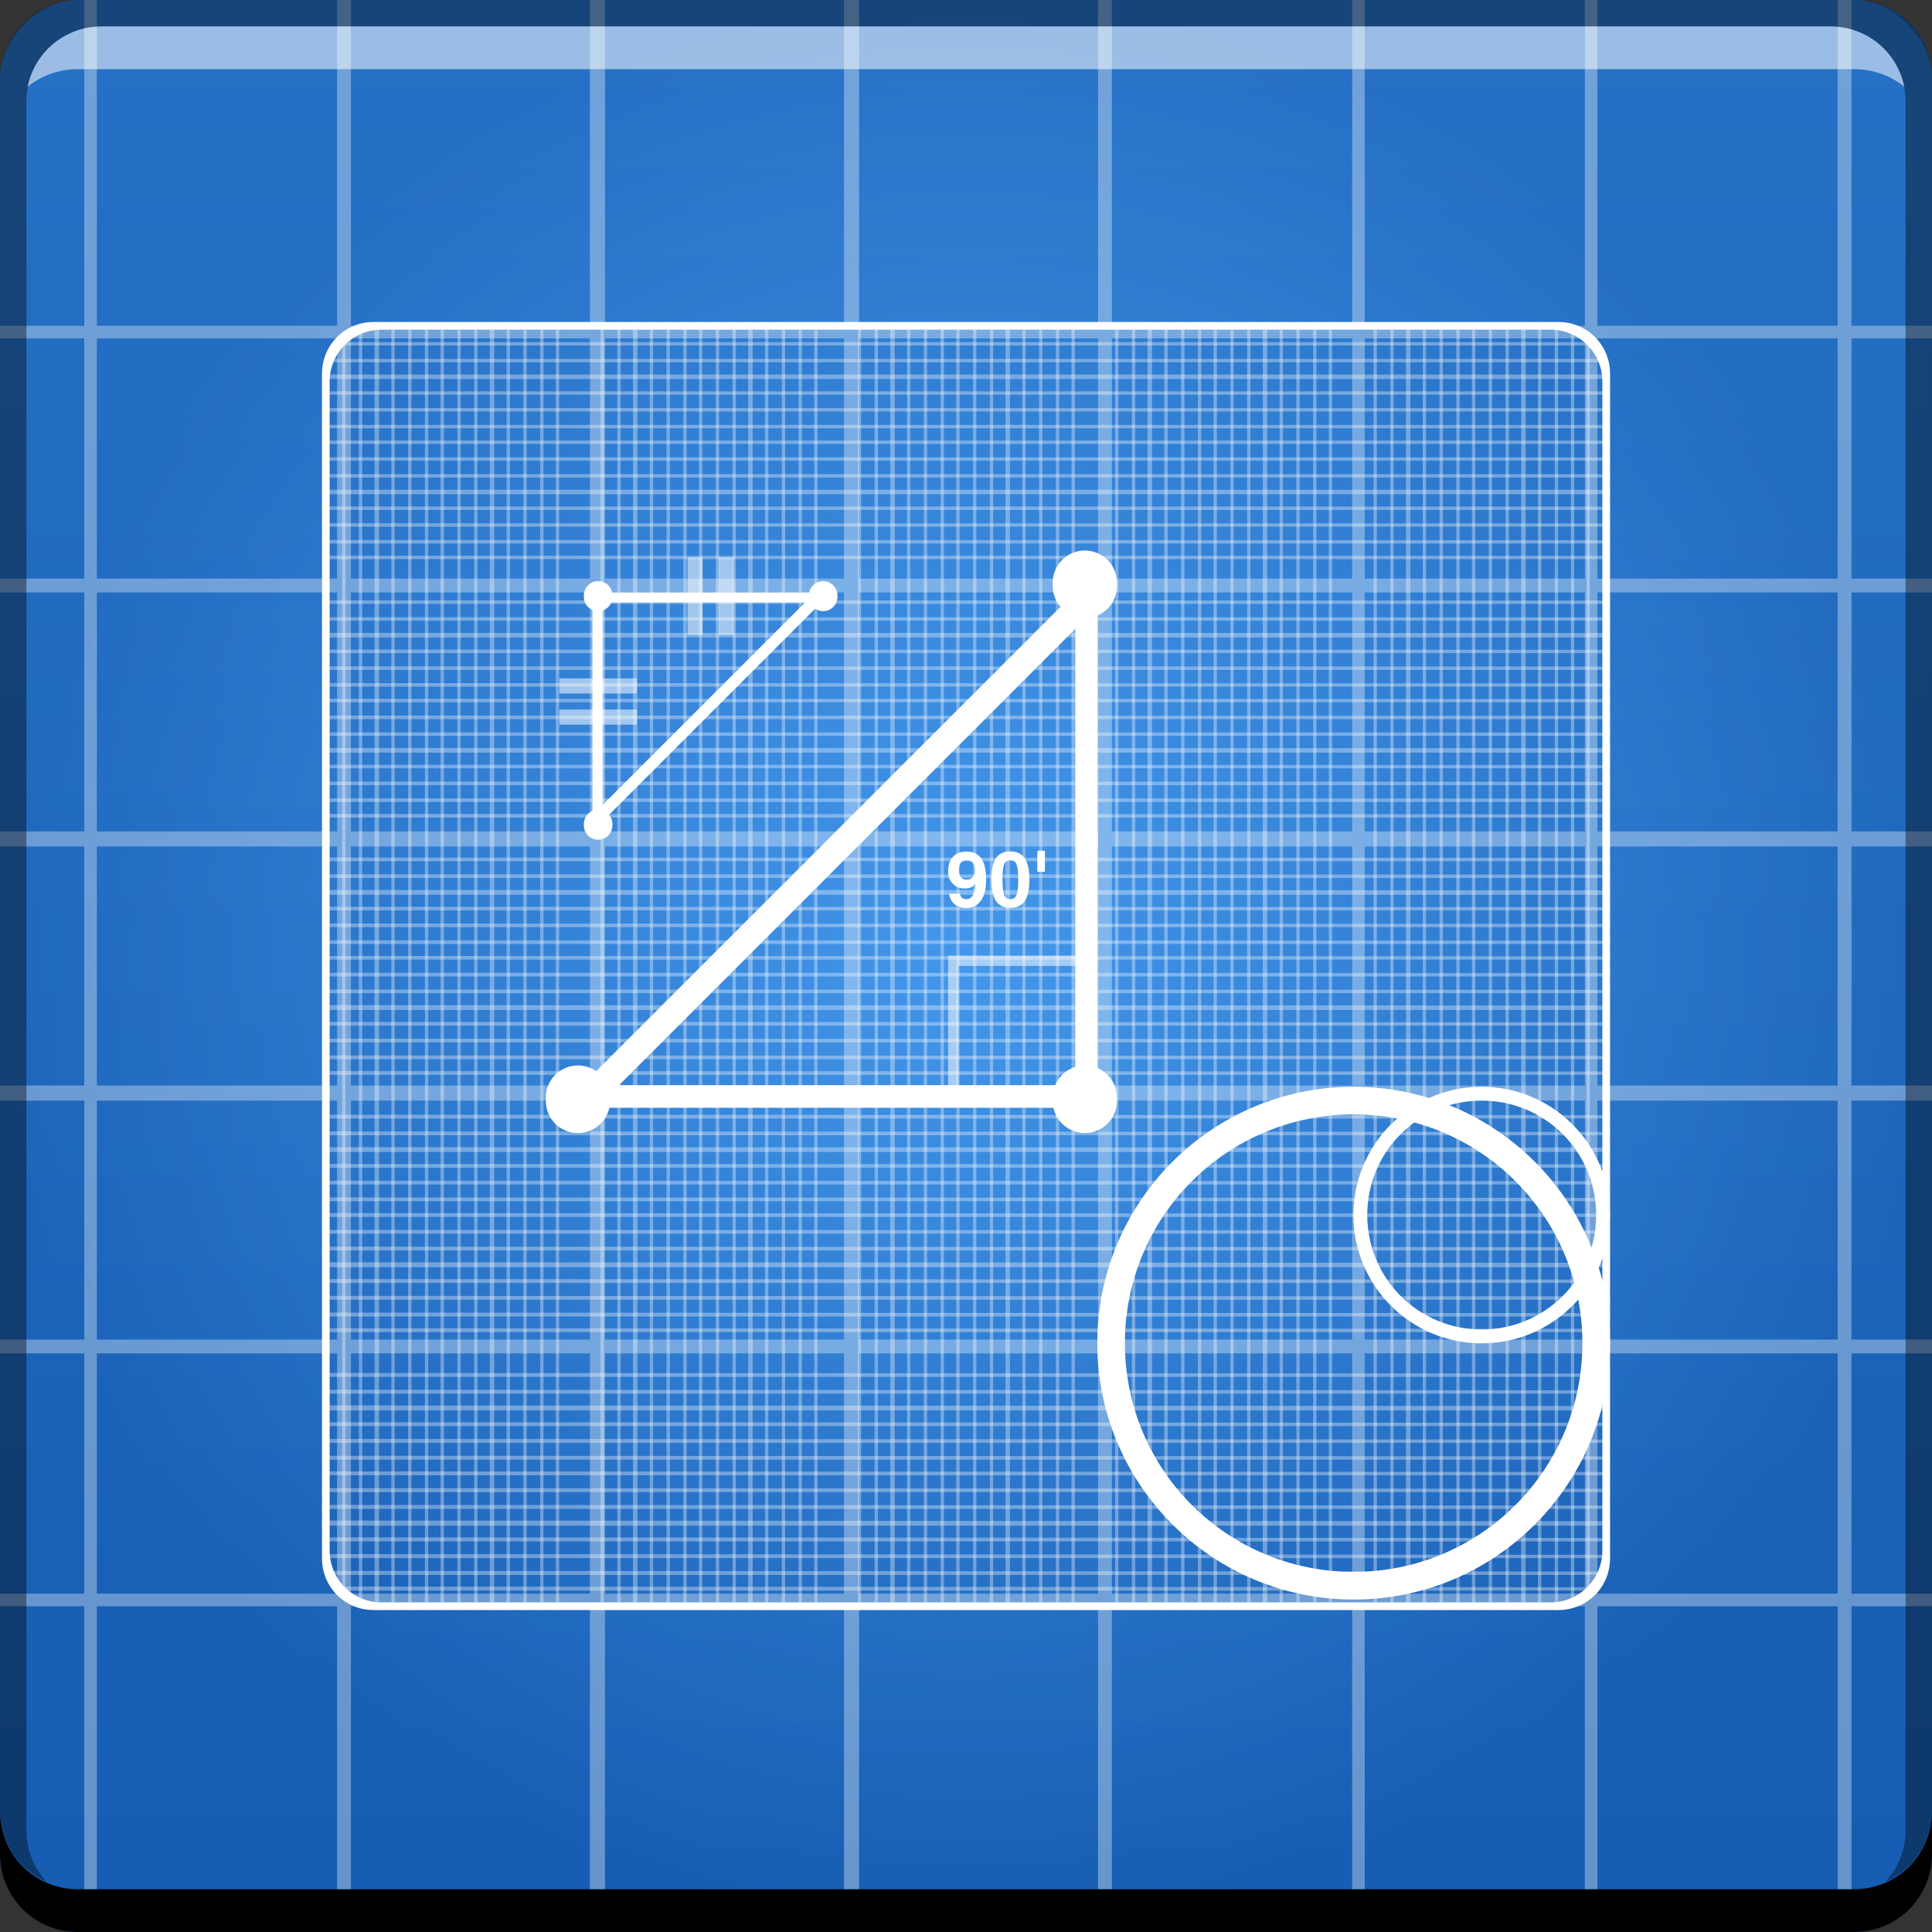 <svg xmlns="http://www.w3.org/2000/svg" xmlns:svg="http://www.w3.org/2000/svg" xmlns:xlink="http://www.w3.org/1999/xlink" id="svg2" width="48" height="48" version="1.1"><rect width="100%" height="100%" fill="#333333" stroke="none"/><defs id="defs4"><linearGradient id="linearGradient4605"><stop id="stop4607" offset="0" stop-color="#4ca1f4" stop-opacity="1"/><stop id="stop4609" offset="1" stop-color="#165cb2" stop-opacity="1"/></linearGradient><radialGradient id="radialGradient4611" cx="24" cy="-1028.362" r="24" fx="24" fy="-1028.362" gradientTransform="translate(3.1093255e-6,-1.7382813e-5)" gradientUnits="userSpaceOnUse" xlink:href="#linearGradient4605"/><linearGradient id="linearGradient5019" x1="23.813" x2="23.813" y1="-1052.55" y2="-1004.362" gradientTransform="translate(0,2056.724)" gradientUnits="userSpaceOnUse" xlink:href="#linearGradient4605"/></defs><g id="layer1" transform="translate(0,-1004.362)"><rect id="rect2991-1" width="48" height="48" x="0" y="-1052.362" fill="url(#radialGradient4611)" fill-opacity="1" stroke="none" ry="1.945" transform="scale(1,-1)"/><rect id="rect5017" width="48" height="48" x="0" y="1004.362" fill="url(#linearGradient5019)" fill-opacity="1" stroke="none" opacity=".307" ry="1.945"/><path id="rect4613" fill="#fff" fill-opacity="1" stroke="none" d="M 9.286,1012.362 C 8.568,1012.362 8,1012.93 8,1013.648 l 0,29.429 c 0,0.718 0.568,1.286 1.286,1.286 l 29.429,0 c 0.718,0 1.286,-0.567 1.286,-1.286 l 0,-29.429 c 0,-0.718 -0.568,-1.286 -1.286,-1.286 L 9.286,1012.362 z m 0.19,0.191 29.048,0 c 0.71,0 1.286,0.576 1.286,1.286 l 0,29.048 c 0,0.709 -0.576,1.286 -1.286,1.286 l -29.048,0 c -0.71,0 -1.286,-0.576 -1.286,-1.286 l 0,-29.048 C 8.19,1013.129 8.767,1012.553 9.476,1012.553 Z"/><path id="rect4660" fill="#fff" fill-opacity=".341" stroke="none" d="m 9.306,1012.362 0,32 0.111,0 0,-32 L 9.306,1012.362 z m 0.417,0 0,32 0.083,0 0,-32 L 9.722,1012.362 z m 0.417,0 0,32 0.083,0 0,-32 L 10.139,1012.362 z m 0.417,0 0,32 0.083,0 0,-32 L 10.556,1012.362 z m 0.389,0 0,32 0.083,0 0,-32 L 10.944,1012.362 z m 0.417,0 0,32 0.083,0 0,-32 L 11.361,1012.362 z m 0.417,0 0,32 0.083,0 0,-32 L 11.778,1012.362 z m 0.389,0 0,32 0.111,0 0,-32 L 12.167,1012.362 z m 0.417,0 0,32 0.083,0 0,-32 L 12.583,1012.362 z m 0.417,0 0,32 0.083,0 0,-32 L 13,1012.362 z m 0.417,0 0,32 0.083,0 0,-32 L 13.417,1012.362 z m 0.389,0 0,32 0.083,0 0,-32 L 13.806,1012.362 z m 1.111,0 0,32 0.083,0 0,-32 L 14.917,1012.362 z m 0.417,0 0,32 0.083,0 0,-32 L 15.333,1012.362 z m 0.389,0 0,32 0.111,0 0,-32 L 15.722,1012.362 z m 0.417,0 0,32 0.083,0 0,-32 L 16.139,1012.362 z m 0.417,0 0,32 0.083,0 0,-32 L 16.556,1012.362 z m 0.417,0 0,32 0.083,0 0,-32 L 16.972,1012.362 z m 0.389,0 0,32 0.083,0 0,-32 L 17.361,1012.362 z m 0.417,0 0,32 0.083,0 0,-32 L 17.778,1012.362 z m 0.417,0 0,32 0.083,0 0,-32 L 18.194,1012.362 z m 0.389,0 0,32 0.111,0 0,-32 L 18.583,1012.362 z m 0.417,0 0,32 0.083,0 0,-32 L 19,1012.362 z m 0.417,0 0,32 0.083,0 0,-32 L 19.417,1012.362 z m 0.417,0 0,32 0.083,0 0,-32 L 19.833,1012.362 z m 0.389,0 0,32 0.083,0 0,-32 L 20.222,1012.362 z m 1.083,0 0,32 0.083,0 0,-32 L 21.306,1012.362 z m 0.417,0 0,32 0.083,0 0,-32 L 21.722,1012.362 z m 0.389,0 0,32 0.111,0 0,-32 L 22.111,1012.362 z m 0.417,0 0,32 0.083,0 0,-32 L 22.528,1012.362 z m 0.417,0 0,32 0.083,0 0,-32 L 22.944,1012.362 z m 0.417,0 0,32 0.083,0 0,-32 L 23.361,1012.362 z m 0.389,0 0,32 0.083,0 0,-32 L 23.75,1012.362 z m 0.417,0 0,32 0.083,0 0,-32 L 24.167,1012.362 z m 0.417,0 0,32 0.083,0 0,-32 L 24.583,1012.362 z m 0.389,0 0,32 0.111,0 0,-32 L 24.972,1012.362 z m 0.417,0 0,32 0.083,0 0,-32 L 25.389,1012.362 z m 0.417,0 0,32 0.083,0 0,-32 L 25.806,1012.362 z m 0.417,0 0,32 0.083,0 0,-32 L 26.222,1012.362 z m 0.389,0 0,32 0.083,0 0,-32 L 26.611,1012.362 z m 1.083,0 0,32 0.083,0 0,-32 L 27.694,1012.362 z m 0.417,0 0,32 0.083,0 0,-32 L 28.111,1012.362 z m 0.389,0 0,32 0.111,0 0,-32 L 28.5,1012.362 z m 0.417,0 0,32 0.083,0 0,-32 L 28.917,1012.362 z m 0.417,0 0,32 0.083,0 0,-32 L 29.333,1012.362 z m 0.417,0 0,32 0.083,0 0,-32 L 29.75,1012.362 z m 0.389,0 0,32 0.083,0 0,-32 L 30.139,1012.362 z m 0.417,0 0,32 0.083,0 0,-32 L 30.556,1012.362 z m 0.417,0 0,32 0.083,0 0,-32 L 30.972,1012.362 z m 0.389,0 0,32 0.111,0 0,-32 L 31.361,1012.362 z m 0.417,0 0,32 0.083,0 0,-32 L 31.778,1012.362 z m 0.417,0 0,32 0.083,0 0,-32 L 32.194,1012.362 z m 0.417,0 0,32 0.083,0 0,-32 L 32.611,1012.362 z m 0.389,0 0,32 0.083,0 0,-32 L 33,1012.362 z m 1.111,0 0,32 0.083,0 0,-32 L 34.111,1012.362 z m 0.417,0 0,32 0.083,0 0,-32 L 34.528,1012.362 z m 0.389,0 0,32 0.111,0 0,-32 L 34.917,1012.362 z m 0.417,0 0,32 0.083,0 0,-32 L 35.333,1012.362 z m 0.417,0 0,32 0.083,0 0,-32 L 35.75,1012.362 z m 0.417,0 0,32 0.083,0 0,-32 L 36.167,1012.362 z m 0.389,0 0,32 0.083,0 0,-32 L 36.556,1012.362 z m 0.417,0 0,32 0.083,0 0,-32 L 36.972,1012.362 z m 0.417,0 0,32 0.083,0 0,-32 L 37.389,1012.362 z m 0.389,0 0,32 0.111,0 0,-32 L 37.778,1012.362 z m 0.417,0 0,32 0.083,0 0,-32 L 38.194,1012.362 z m 0.417,0 0,32 0.083,0 0,-32 L 38.611,1012.362 Z M 9,1012.389 c -0.028,0.01 -0.056,0.02 -0.083,0.027 l 0,31.889 c 0.027,0.01 0.055,0.022 0.083,0.027 L 9,1012.39 z m 30.028,0.027 0,31.889 c 0.028,-0.01 0.056,-0.019 0.083,-0.028 l 0,-31.833 C 39.084,1012.437 39.055,1012.425 39.028,1012.418 z m -30.444,0.167 c -0.032,0.022 -0.054,0.059 -0.083,0.084 l 0,31.389 c 0.03,0.024 0.052,0.062 0.083,0.084 L 8.583,1012.584 z m 30.833,0 0,31.555 c 0.032,-0.022 0.054,-0.059 0.083,-0.084 l 0,-31.389 C 39.47,1012.644 39.448,1012.606 39.417,1012.584 Z"/><path id="path4698" fill="#fff" fill-opacity=".341" stroke="none" d="m 8.306,1012.862 c -0.024,0.029 -0.062,0.052 -0.083,0.083 l 31.556,0 c -0.021,-0.032 -0.059,-0.054 -0.083,-0.083 L 8.306,1012.862 z m -0.25,0.417 c -0.008,0.027 -0.021,0.055 -0.028,0.084 l 31.944,0 c -0.006,-0.028 -0.02,-0.057 -0.028,-0.084 L 8.056,1013.279 Z M 8,1013.668 l 0,0.111 32,0 0,-0.111 L 8,1013.668 z m 0,0.417 0,0.084 32,0 0,-0.084 L 8,1014.085 z m 0,0.417 0,0.083 32,0 0,-0.083 L 8,1014.501 z m 0,0.417 0,0.084 32,0 0,-0.084 L 8,1014.918 z m 0,0.389 0,0.084 32,0 0,-0.084 L 8,1015.307 z m 0,0.417 0,0.083 32,0 0,-0.083 L 8,1015.723 z m 0,0.417 0,0.084 32,0 0,-0.084 L 8,1016.14 z m 0,0.389 0,0.111 32,0 0,-0.111 L 8,1016.529 z m 0,0.417 0,0.084 32,0 0,-0.084 L 8,1016.946 z m 0,0.417 0,0.083 32,0 0,-0.083 L 8,1017.362 z m 0,0.417 0,0.084 32,0 0,-0.084 L 8,1017.779 z m 0,0.389 0,0.083 32,0 0,-0.083 L 8,1018.168 z m 0,1.111 0,0.084 32,0 0,-0.084 L 8,1019.279 z m 0,0.417 0,0.083 32,0 0,-0.083 L 8,1019.696 z m 0,0.389 0,0.111 32,0 0,-0.111 L 8,1020.085 z m 0,0.417 0,0.083 32,0 0,-0.083 L 8,1020.501 z m 0,0.417 0,0.084 32,0 0,-0.084 L 8,1020.918 z m 0,0.417 0,0.083 32,0 0,-0.083 L 8,1021.334 z m 0,0.389 0,0.083 32,0 0,-0.083 L 8,1021.723 z m 0,0.417 0,0.084 32,0 0,-0.084 L 8,1022.14 z m 0,0.417 0,0.083 32,0 0,-0.083 L 8,1022.557 z m 0,0.389 0,0.111 32,0 0,-0.111 L 8,1022.946 z m 0,0.417 0,0.083 32,0 0,-0.083 L 8,1023.362 z m 0,0.417 0,0.084 32,0 0,-0.084 L 8,1023.779 z m 0,0.417 0,0.084 32,0 0,-0.084 L 8,1024.196 z m 0,0.389 0,0.084 32,0 0,-0.084 L 8,1024.584 z m 0,1.083 0,0.084 32,0 0,-0.084 L 8,1025.668 z m 0,0.417 0,0.084 32,0 0,-0.084 L 8,1026.084 z m 0,0.389 0,0.111 32,0 0,-0.111 L 8,1026.473 z m 0,0.417 0,0.084 32,0 0,-0.084 L 8,1026.89 z m 0,0.417 0,0.083 32,0 0,-0.083 L 8,1027.307 z m 0,0.417 0,0.084 32,0 0,-0.084 L 8,1027.723 z m 0,0.389 0,0.083 32,0 0,-0.083 L 8,1028.112 z m 0,0.417 0,0.084 32,0 0,-0.084 L 8,1028.529 z m 0,0.417 0,0.084 32,0 0,-0.084 L 8,1028.946 z m 0,0.389 0,0.111 32,0 0,-0.111 L 8,1029.334 z m 0,0.417 0,0.084 32,0 0,-0.084 L 8,1029.751 z m 0,0.417 0,0.083 32,0 0,-0.083 L 8,1030.168 z m 0,0.417 0,0.084 32,0 0,-0.084 L 8,1030.584 z m 0,0.389 0,0.083 32,0 0,-0.083 L 8,1030.973 z m 0,1.083 0,0.084 32,0 0,-0.084 L 8,1032.057 z m 0,0.417 0,0.084 32,0 0,-0.084 L 8,1032.473 z m 0,0.389 0,0.111 32,0 0,-0.111 L 8,1032.862 z m 0,0.417 0,0.084 32,0 0,-0.084 L 8,1033.279 z m 0,0.417 0,0.084 32,0 0,-0.084 L 8,1033.696 z m 0,0.417 0,0.083 32,0 0,-0.083 L 8,1034.112 z m 0,0.389 0,0.084 32,0 0,-0.084 L 8,1034.501 z m 0,0.417 0,0.083 32,0 0,-0.083 L 8,1034.918 z m 0,0.417 0,0.084 32,0 0,-0.084 L 8,1035.334 z m 0,0.389 0,0.111 32,0 0,-0.111 L 8,1035.723 z m 0,0.417 0,0.084 32,0 0,-0.084 L 8,1036.14 z m 0,0.417 0,0.084 32,0 0,-0.084 L 8,1036.557 z m 0,0.417 0,0.083 32,0 0,-0.083 L 8,1036.973 z m 0,0.389 0,0.084 32,0 0,-0.084 L 8,1037.362 z m 0,1.111 0,0.084 32,0 0,-0.084 L 8,1038.473 z m 0,0.417 0,0.084 32,0 0,-0.084 L 8,1038.89 z m 0,0.389 0,0.111 32,0 0,-0.111 L 8,1039.279 z m 0,0.417 0,0.084 32,0 0,-0.084 L 8,1039.696 z m 0,0.417 0,0.083 32,0 0,-0.083 L 8,1040.112 z m 0,0.417 0,0.084 32,0 0,-0.084 L 8,1040.529 z m 0,0.389 0,0.083 32,0 0,-0.083 L 8,1040.918 z m 0,0.417 0,0.084 32,0 0,-0.084 L 8,1041.334 z m 0,0.417 0,0.084 32,0 0,-0.084 L 8,1041.751 z m 0,0.389 0,0.111 32,0 0,-0.111 L 8,1042.14 z m 0,0.417 0,0.084 32,0 0,-0.084 L 8,1042.557 z m 0,0.417 0,0.083 32,0 0,-0.083 L 8,1042.973 z m 0.056,0.417 c 0.007,0.027 0.019,0.056 0.028,0.084 l 31.833,0 c 0.009,-0.027 0.021,-0.055 0.028,-0.084 L 8.056,1043.39 z m 0.167,0.389 c 0.021,0.032 0.059,0.054 0.083,0.084 l 31.389,0 c 0.024,-0.029 0.062,-0.052 0.083,-0.084 L 8.222,1043.779 Z"/><path id="path4727" fill="#fff" stroke="none" d="M 14.719 14.719 L 14.719 20.656 L 20.656 14.719 L 14.719 14.719 z M 14.969 14.969 L 20 14.969 L 14.969 20 L 14.969 14.969 z" transform="translate(0,1004.362)"/><path id="path4735" fill="#fff" fill-opacity="1" stroke="none" d="m 14.96,14.667 a 0.354,0.354 0 1 1 -0.707,0 A 0.354,0.354 0 1 1 14.96,14.667 Z" transform="translate(0.254,1004.506)"/><path id="path4737" fill="#fff" fill-opacity="1" stroke="none" d="m 14.96,14.667 a 0.354,0.354 0 1 1 -0.707,0 A 0.354,0.354 0 1 1 14.96,14.667 Z" transform="translate(0.254,1010.185)"/><path id="path4741" fill="#fff" fill-opacity="1" stroke="none" d="m 14.96,14.667 a 0.354,0.354 0 1 1 -0.707,0 A 0.354,0.354 0 1 1 14.96,14.667 Z" transform="translate(5.845,1004.506)"/><path id="path4743" fill="#fff" stroke="none" d="m 27.277,1031.885 0,-13.376 -13.376,13.376 L 27.277,1031.885 z m -0.563,-0.563 -11.334,0 11.334,-11.334 L 26.713,1031.321 Z"/><path id="path4745" fill="#fff" fill-opacity="1" stroke="none" d="m 14.96,14.667 a 0.354,0.354 0 1 1 -0.707,0 A 0.354,0.354 0 1 1 14.96,14.667 Z" transform="matrix(-2.253,0,0,-2.253,59.861,1064.718)"/><path id="path4747" fill="#fff" fill-opacity="1" stroke="none" d="m 14.96,14.667 a 0.354,0.354 0 1 1 -0.707,0 A 0.354,0.354 0 1 1 14.96,14.667 Z" transform="matrix(-2.253,0,0,-2.253,59.861,1051.925)"/><path id="path4749" fill="#fff" fill-opacity="1" stroke="none" d="m 14.96,14.667 a 0.354,0.354 0 1 1 -0.707,0 A 0.354,0.354 0 1 1 14.96,14.667 Z" transform="matrix(-2.253,0,0,-2.253,47.267,1064.718)"/><path id="rect4751" fill="#fff" fill-opacity=".537" stroke="none" d="m 23.555,1028.104 0,3.508 0.256,0 0,-3.252 3.252,0 0,-0.256 L 23.555,1028.104 Z"/><g id="g4764" transform="translate(0,0.652)"><rect id="rect4756" width="1.922" height=".376" x="13.899" y="1020.564" fill="#fff" fill-opacity=".537" stroke="none"/><rect id="rect4758" width="1.922" height=".376" x="13.899" y="1021.338" fill="#fff" fill-opacity=".537" stroke="none"/></g><g id="g4768" transform="translate(0.298,0)"><rect id="rect4760" width="1.922" height=".376" x="-1020.134" y="16.783" fill="#fff" fill-opacity=".537" stroke="none" transform="matrix(0,-1,1,0,0,0)"/><rect id="rect4762" width="1.922" height=".376" x="-1020.134" y="17.556" fill="#fff" fill-opacity=".537" stroke="none" transform="matrix(0,-1,1,0,0,0)"/></g><path font-style="normal" style="text-align:start;line-height:125%;-inkscape-font-specification:Helvetica Bold" id="path5022" fill="#fff" fill-opacity="1" stroke="none" d="m 23.822,1025.967 q 0,0.142 0.062,0.202 0.05,0.048 0.14,0.048 0.079,0 0.135,-0.054 0.065,-0.063 0.065,-0.175 0,-0.119 -0.054,-0.185 -0.052,-0.067 -0.154,-0.067 -0.075,0 -0.123,0.04 Q 23.822,1025.836 23.822,1025.967 z m -0.24,0.598 0.267,0 q 0.012,0.069 0.052,0.104 0.042,0.033 0.106,0.033 0.094,0 0.154,-0.083 0.071,-0.1 0.071,-0.298 l -0.006,0 q -0.042,0.063 -0.115,0.092 -0.062,0.023 -0.142,0.023 -0.189,0 -0.302,-0.123 -0.112,-0.125 -0.112,-0.304 0,-0.242 0.131,-0.371 0.121,-0.119 0.333,-0.119 0.24,0 0.36,0.171 0.121,0.169 0.121,0.531 0,0.367 -0.154,0.548 -0.129,0.152 -0.34,0.152 -0.175,0 -0.29,-0.094 Q 23.599,1026.729 23.582,1026.565 Z" font-family="Helvetica" font-size="1.924" font-stretch="normal" font-variant="normal" font-weight="bold" letter-spacing="0" text-anchor="start" word-spacing="0" writing-mode="lr-tb"/><path font-style="normal" style="text-align:start;line-height:125%;-inkscape-font-specification:Helvetica Bold" id="path5024" fill="#fff" fill-opacity="1" stroke="none" d="m 24.629,1026.215 q 0,-0.36 0.113,-0.529 0.115,-0.171 0.358,-0.171 0.242,0 0.358,0.171 0.117,0.169 0.117,0.529 0,0.36 -0.115,0.531 -0.115,0.171 -0.358,0.171 -0.24,0 -0.358,-0.171 Q 24.629,1026.573 24.629,1026.215 z m 0.277,0 q 0,0.269 0.04,0.379 0.042,0.108 0.156,0.108 0.113,0 0.154,-0.108 0.042,-0.108 0.042,-0.379 0,-0.269 -0.042,-0.377 -0.042,-0.108 -0.156,-0.108 -0.112,0 -0.154,0.108 Q 24.906,1025.946 24.906,1026.215 Z" font-family="Helvetica" font-size="1.924" font-stretch="normal" font-variant="normal" font-weight="bold" letter-spacing="0" text-anchor="start" word-spacing="0" writing-mode="lr-tb"/><path font-style="normal" style="text-align:start;line-height:125%;-inkscape-font-specification:Helvetica Bold" id="path5026" fill="#fff" fill-opacity="1" stroke="none" d="m 25.771,1026.021 0.002,-0.521 0.189,0 -0.002,0.521 L 25.771,1026.021 Z" font-family="Helvetica" font-size="1.924" font-stretch="normal" font-variant="normal" font-weight="bold" letter-spacing="0" text-anchor="start" word-spacing="0" writing-mode="lr-tb"/><path id="path4776" fill="#fff" fill-opacity="1" stroke="none" d="M 36.812 27 C 35.052 27 33.625 28.427 33.625 30.188 C 33.625 31.948 35.052 33.375 36.812 33.375 C 38.573 33.375 40 31.948 40 30.188 C 40 28.427 38.573 27 36.812 27 z M 36.812 27.344 C 38.387 27.344 39.656 28.613 39.656 30.188 C 39.656 31.762 38.387 33.031 36.812 33.031 C 35.238 33.031 33.969 31.762 33.969 30.188 C 33.969 28.613 35.238 27.344 36.812 27.344 z" transform="translate(0,1004.362)"/><path id="path4781" fill="#fff" fill-opacity="1" stroke="none" d="m 33.631,1031.362 c -3.518,0 -6.369,2.852 -6.369,6.37 0,3.518 2.852,6.37 6.369,6.37 3.518,0 6.369,-2.852 6.369,-6.37 C 40,1034.214 37.148,1031.362 33.631,1031.362 z m 0,0.687 c 3.146,0 5.683,2.537 5.683,5.683 0,3.146 -2.537,5.683 -5.683,5.683 -3.146,0 -5.683,-2.537 -5.683,-5.683 C 27.948,1034.586 30.485,1032.049 33.631,1032.049 Z"/><path id="path4783" fill="#fff" fill-opacity=".341" stroke="none" d="M 2.094 0 L 2.094 8.094 L 0 8.094 L 0 8.406 L 2.094 8.406 L 2.094 14.375 L 0 14.375 L 0 14.719 L 2.094 14.719 L 2.094 20.656 L 0 20.656 L 0 21.031 L 2.094 21.031 L 2.094 26.969 L 0 26.969 L 0 27.344 L 2.094 27.344 L 2.094 33.281 L 0 33.281 L 0 33.625 L 2.094 33.625 L 2.094 39.594 L 0 39.594 L 0 39.906 L 2.094 39.906 L 2.094 48 L 2.406 48 L 2.406 39.906 L 8.375 39.906 L 8.375 48 L 8.719 48 L 8.719 39.906 L 14.656 39.906 L 14.656 48 L 15.031 48 L 15.031 39.906 L 20.969 39.906 L 20.969 48 L 21.344 48 L 21.344 39.906 L 27.281 39.906 L 27.281 48 L 27.625 48 L 27.625 39.906 L 31.281 39.906 L 33.594 39.906 L 33.594 48 L 33.906 48 L 33.906 39.906 L 39.375 39.906 L 39.375 48 L 39.688 48 L 39.688 39.906 L 42 39.906 L 45.656 39.906 L 45.656 48 L 46 48 L 46 39.906 L 48 39.906 L 48 39.594 L 46 39.594 L 46 33.625 L 48 33.625 L 48 33.281 L 46 33.281 L 46 27.344 L 48 27.344 L 48 26.969 L 46 26.969 L 46 21.031 L 48 21.031 L 48 20.656 L 46 20.656 L 46 14.719 L 48 14.719 L 48 14.375 L 46 14.375 L 46 8.406 L 48 8.406 L 48 8.094 L 46 8.094 L 46 0 L 45.656 0 L 45.656 8.094 L 42 8.094 L 39.688 8.094 L 39.688 0 L 39.375 0 L 39.375 8.094 L 33.906 8.094 L 33.906 0 L 33.594 0 L 33.594 8.094 L 31.281 8.094 L 27.625 8.094 L 27.625 0 L 27.281 0 L 27.281 8.094 L 21.344 8.094 L 21.344 0 L 20.969 0 L 20.969 8.094 L 15.031 8.094 L 15.031 0 L 14.656 0 L 14.656 8.094 L 8.719 8.094 L 8.719 0 L 8.375 0 L 8.375 8.094 L 2.406 8.094 L 2.406 0 L 2.094 0 z M 2.406 8.406 L 8.375 8.406 L 8.375 14.375 L 2.406 14.375 L 2.406 8.406 z M 8.719 8.406 L 14.656 8.406 L 14.656 14.375 L 8.719 14.375 L 8.719 8.406 z M 15.031 8.406 L 20.969 8.406 L 20.969 14.375 L 15.031 14.375 L 15.031 8.406 z M 21.344 8.406 L 27.281 8.406 L 27.281 14.375 L 21.344 14.375 L 21.344 8.406 z M 27.625 8.406 L 31.281 8.406 L 33.594 8.406 L 33.594 14.375 L 31.281 14.375 L 27.625 14.375 L 27.625 8.406 z M 33.906 8.406 L 39.375 8.406 L 39.375 14.375 L 33.906 14.375 L 33.906 8.406 z M 39.688 8.406 L 42 8.406 L 45.656 8.406 L 45.656 14.375 L 42 14.375 L 39.688 14.375 L 39.688 8.406 z M 2.406 14.719 L 8.375 14.719 L 8.375 20.656 L 2.406 20.656 L 2.406 14.719 z M 8.719 14.719 L 14.656 14.719 L 14.656 20.656 L 8.719 20.656 L 8.719 14.719 z M 15.031 14.719 L 20.969 14.719 L 20.969 20.656 L 15.031 20.656 L 15.031 14.719 z M 21.344 14.719 L 27.281 14.719 L 27.281 20.656 L 21.344 20.656 L 21.344 14.719 z M 27.625 14.719 L 31.281 14.719 L 33.594 14.719 L 33.594 20.656 L 31.281 20.656 L 27.625 20.656 L 27.625 14.719 z M 33.906 14.719 L 39.375 14.719 L 39.375 20.656 L 33.906 20.656 L 33.906 14.719 z M 39.688 14.719 L 42 14.719 L 45.656 14.719 L 45.656 20.656 L 42 20.656 L 39.688 20.656 L 39.688 14.719 z M 2.406 21.031 L 8.375 21.031 L 8.375 26.969 L 2.406 26.969 L 2.406 21.031 z M 8.719 21.031 L 14.656 21.031 L 14.656 26.969 L 8.719 26.969 L 8.719 21.031 z M 15.031 21.031 L 20.969 21.031 L 20.969 26.969 L 15.031 26.969 L 15.031 21.031 z M 21.344 21.031 L 27.281 21.031 L 27.281 26.969 L 21.344 26.969 L 21.344 21.031 z M 27.625 21.031 L 31.281 21.031 L 33.594 21.031 L 33.594 26.969 L 31.281 26.969 L 27.625 26.969 L 27.625 21.031 z M 33.906 21.031 L 39.375 21.031 L 39.375 26.969 L 33.906 26.969 L 33.906 21.031 z M 39.688 21.031 L 42 21.031 L 45.656 21.031 L 45.656 26.969 L 42 26.969 L 39.688 26.969 L 39.688 21.031 z M 2.406 27.344 L 8.375 27.344 L 8.375 33.281 L 2.406 33.281 L 2.406 27.344 z M 8.719 27.344 L 14.656 27.344 L 14.656 33.281 L 8.719 33.281 L 8.719 27.344 z M 15.031 27.344 L 20.969 27.344 L 20.969 33.281 L 15.031 33.281 L 15.031 27.344 z M 21.344 27.344 L 27.281 27.344 L 27.281 33.281 L 21.344 33.281 L 21.344 27.344 z M 27.625 27.344 L 31.281 27.344 L 33.594 27.344 L 33.594 33.281 L 31.281 33.281 L 27.625 33.281 L 27.625 27.344 z M 33.906 27.344 L 39.375 27.344 L 39.375 33.281 L 33.906 33.281 L 33.906 27.344 z M 39.688 27.344 L 42 27.344 L 45.656 27.344 L 45.656 33.281 L 42 33.281 L 39.688 33.281 L 39.688 27.344 z M 2.406 33.625 L 8.375 33.625 L 8.375 39.594 L 2.406 39.594 L 2.406 33.625 z M 8.719 33.625 L 14.656 33.625 L 14.656 39.594 L 8.719 39.594 L 8.719 33.625 z M 15.031 33.625 L 20.969 33.625 L 20.969 39.594 L 15.031 39.594 L 15.031 33.625 z M 21.344 33.625 L 27.281 33.625 L 27.281 39.594 L 21.344 39.594 L 21.344 33.625 z M 27.625 33.625 L 31.281 33.625 L 33.594 33.625 L 33.594 39.594 L 31.281 39.594 L 27.625 39.594 L 27.625 33.625 z M 33.906 33.625 L 39.375 33.625 L 39.375 39.594 L 33.906 39.594 L 33.906 33.625 z M 39.688 33.625 L 42 33.625 L 45.656 33.625 L 45.656 39.594 L 42 39.594 L 39.688 39.594 L 39.688 33.625 z" transform="translate(0,1004.362)"/><path id="rect846" fill="#000" fill-opacity="1" stroke="none" d="m -2.6906746e-6,1049.362 0,1.062 c 0,1.077 0.86,1.938 1.937,1.938 l 44.125,0 c 1.077,0 1.938,-0.86 1.938,-1.938 l 0,-1.062 c 0,1.077 -0.86,1.938 -1.938,1.938 l -44.125,0 C 0.86,1051.3 -2.6906746e-6,1050.439 -2.6906746e-6,1049.362 Z"/><path id="rect4280-0" fill="#000" fill-opacity=".392" stroke="none" d="m 1.937,1004.362 c -1.077,0 -1.937,0.86 -1.937,1.938 l 0,43.062 c 0,0.793 0.48,1.449 1.156,1.75 -0.309,-0.333 -0.5,-0.782 -0.5,-1.281 l 0,-42.938 c 0,-1.048 0.827,-1.875 1.875,-1.875 l 42.938,0 c 1.048,0 1.875,0.827 1.875,1.875 l 0,42.938 c 0,0.499 -0.191,0.948 -0.5,1.281 0.676,-0.301 1.156,-0.957 1.156,-1.75 l 0,-43.062 c 0,-1.077 -0.86,-1.938 -1.938,-1.938 L 1.937,1004.362 Z"/><path id="path7515" fill="#fff" fill-opacity=".537" stroke="none" d="m 2.531,1005.019 c -0.917,0 -1.671,0.639 -1.844,1.5 0.336,-0.28 0.775,-0.438 1.25,-0.438 l 44.125,0 c 0.475,0 0.914,0.158 1.25,0.438 -0.173,-0.861 -0.927,-1.5 -1.844,-1.5 L 2.531,1005.019 Z"/></g></svg>